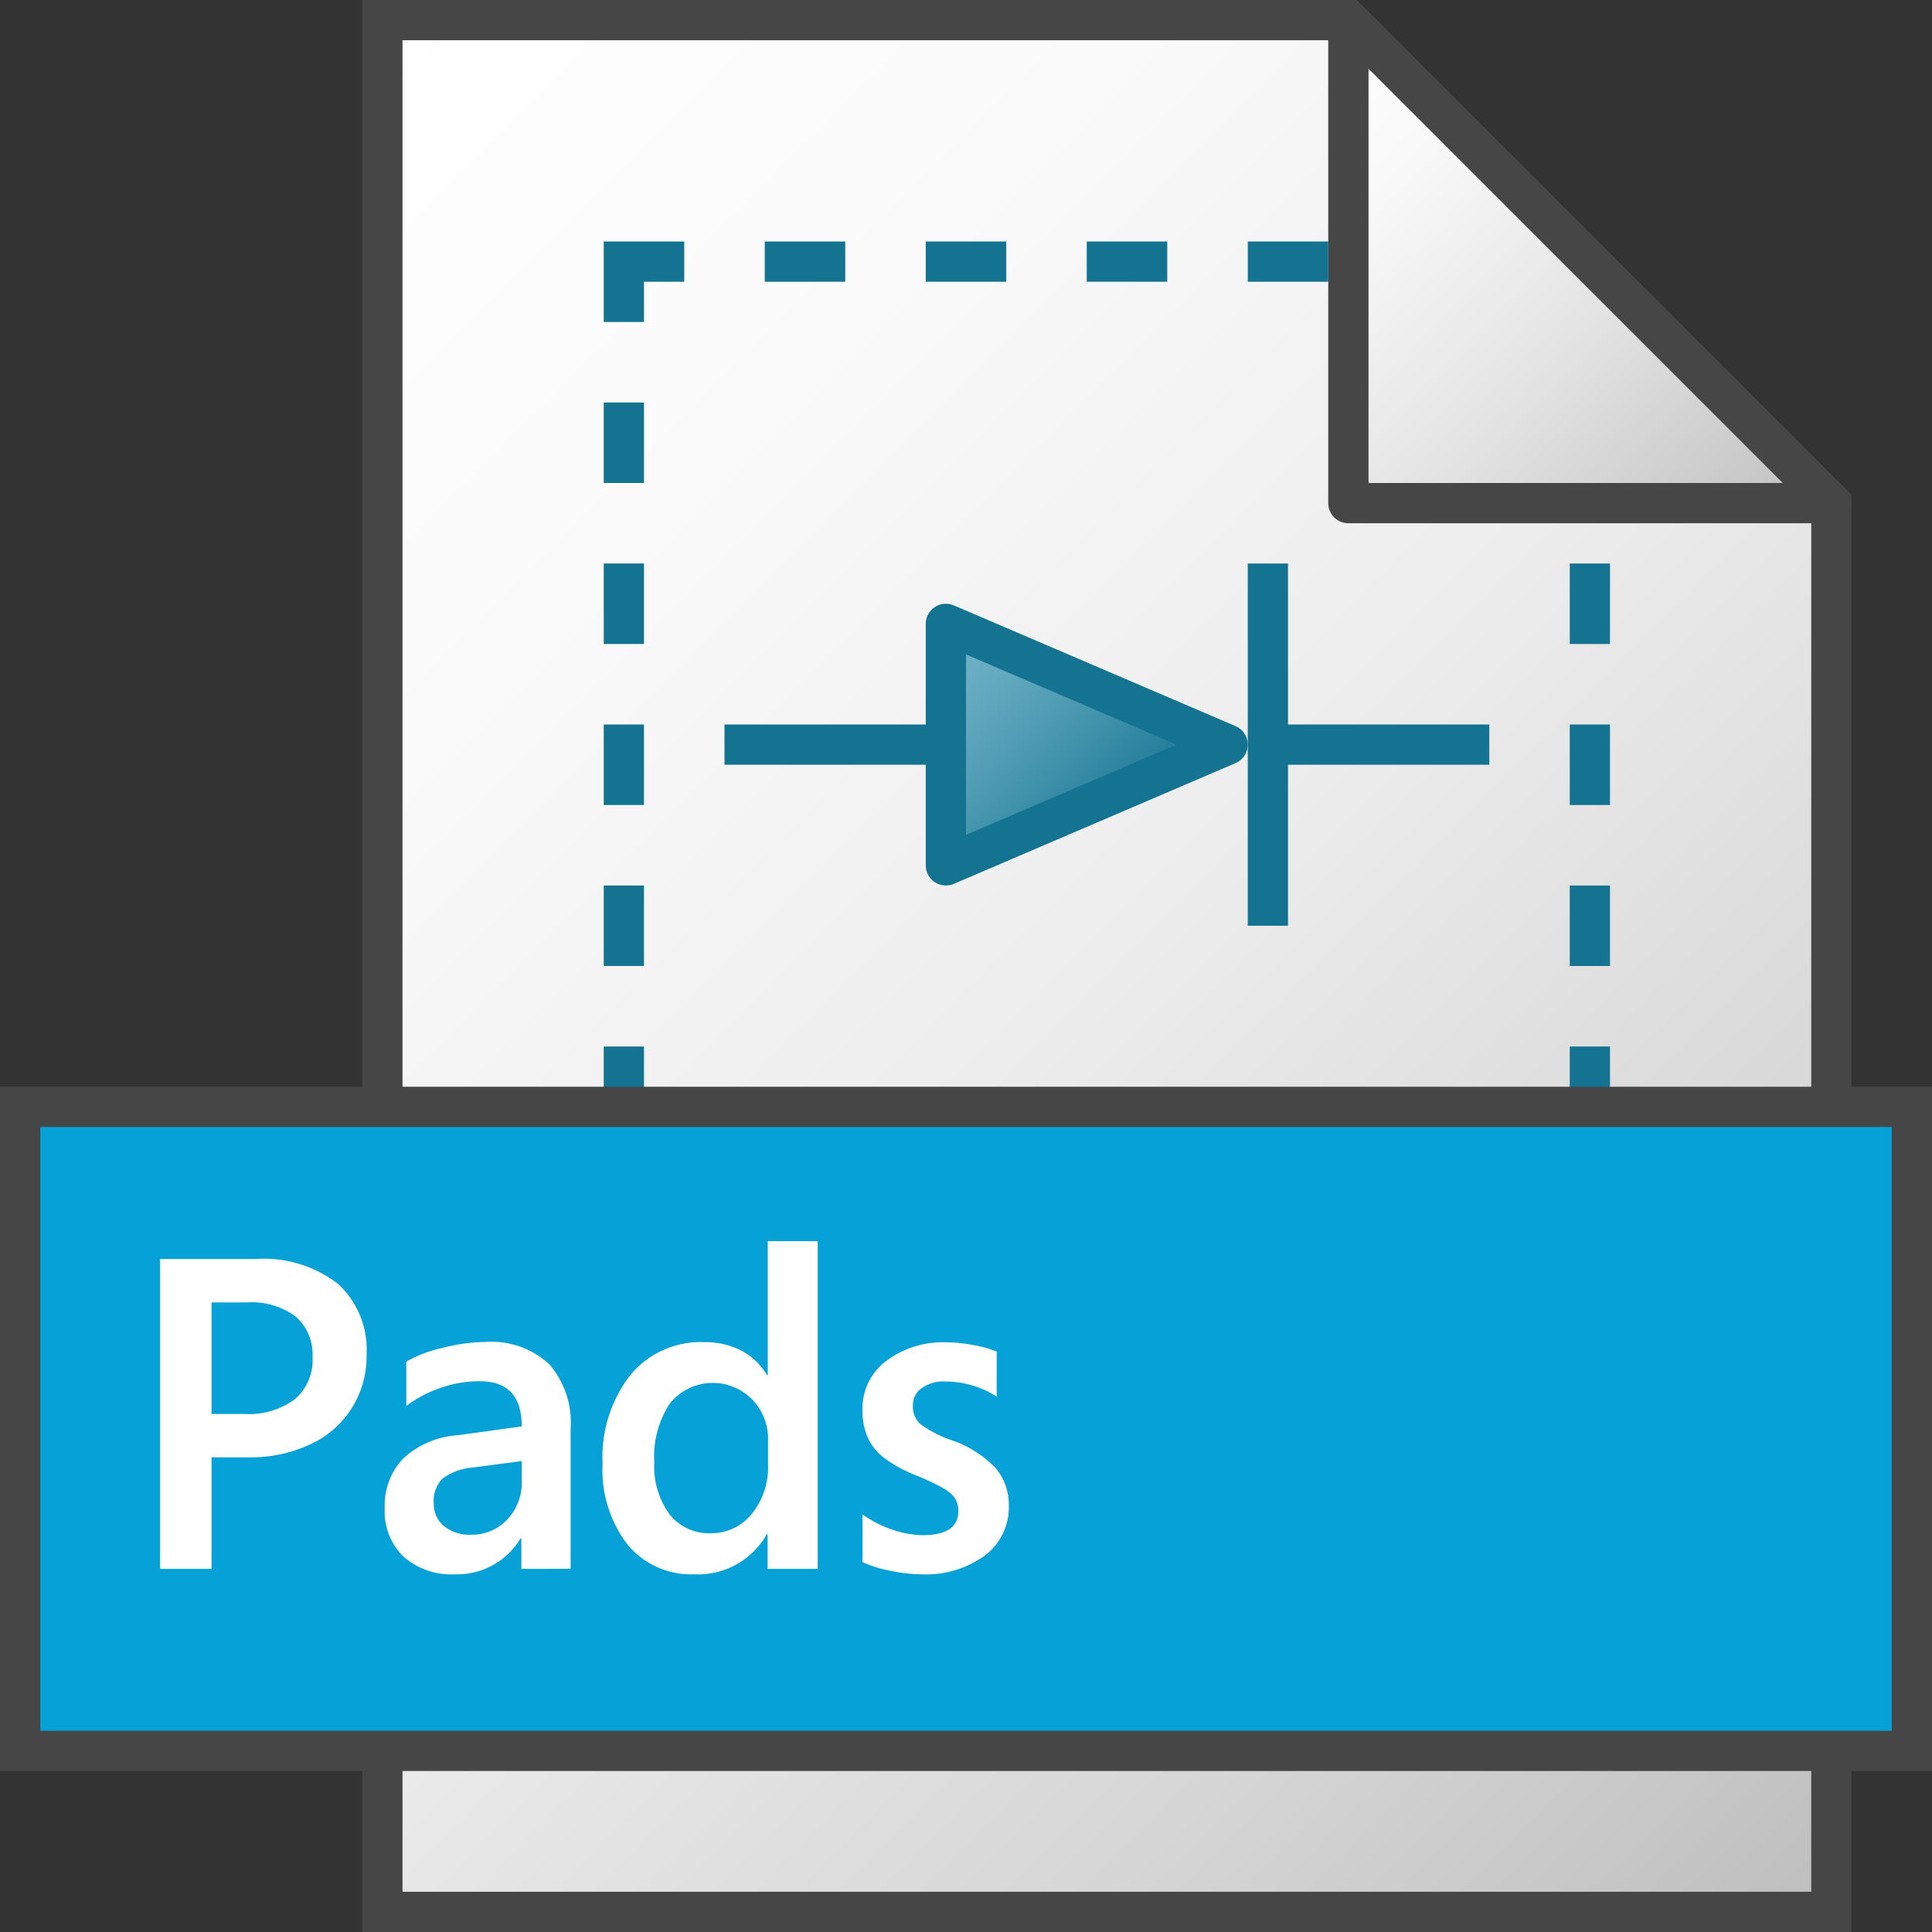 <svg id="Layer_1" data-name="Layer 1" xmlns="http://www.w3.org/2000/svg" xmlns:xlink="http://www.w3.org/1999/xlink" viewBox="0 0 48 48">
    <rect x="0" y="0" width="48" height="48" fill="#333333" stroke="none"/>
    <linearGradient id="linear-gradient" x1="3.75" y1="-548.25" x2="45.25" y2="-589.75" gradientTransform="matrix(1, 0, 0, -1, 0, -542)" gradientUnits="userSpaceOnUse">
      <stop offset="0" stop-color="#fff"/>
      <stop offset="0.232" stop-color="#fafafa"/>
      <stop offset="0.496" stop-color="#ededed"/>
      <stop offset="0.775" stop-color="#d6d6d6"/>
      <stop offset="1" stop-color="#bebebe"/>
    </linearGradient>
    <linearGradient id="paper_gradient" data-name="paper gradient" x1="30.5" y1="-545.5" x2="42.5" y2="-557.5" gradientTransform="matrix(1, 0, 0, -1, 0, -542)" gradientUnits="userSpaceOnUse">
      <stop offset="0" stop-color="#fff"/>
      <stop offset="0.221" stop-color="#f8f8f8"/>
      <stop offset="0.541" stop-color="#e5e5e5"/>
      <stop offset="0.92" stop-color="#c6c6c6"/>
      <stop offset="1" stop-color="#bebebe"/>
    </linearGradient>
    <linearGradient id="Dark_Blue_Grad" data-name="Dark Blue Grad" x1="23" y1="16" x2="28" y2="21" gradientUnits="userSpaceOnUse">
      <stop offset="0" stop-color="#73b4c8"/>
      <stop offset="0.175" stop-color="#6aaec3"/>
      <stop offset="0.457" stop-color="#529eb5"/>
      <stop offset="0.809" stop-color="#2c839f"/>
      <stop offset="1" stop-color="#147391"/>
    </linearGradient>
  <polygon points="33.5 0.5 9.5 0.5 9.5 47.5 45.5 47.5 45.5 12.5 33.5 0.5" stroke="#464646" stroke-miterlimit="10" fill="url(#linear-gradient)"/>
  <polygon points="33.5 0.5 33.5 12.5 45.5 12.5 33.5 0.5" stroke="#464646" stroke-linejoin="round" fill="url(#paper_gradient)"/>
  <line x1="18" y1="18.5" x2="23.5" y2="18.5" fill="none" stroke="#147391" stroke-miterlimit="10"/>
  <line x1="37.001" y1="18.5" x2="31.5" y2="18.5" fill="none" stroke="#147391" stroke-miterlimit="10"/>
  <polygon points="30.5 18.5 23.5 21.5 23.5 15.5 30.5 18.5" stroke="#147391" stroke-linejoin="round" fill="url(#Dark_Blue_Grad)"/>
  <line x1="31.5" y1="14" x2="31.5" y2="23" fill="none" stroke="#147391" stroke-miterlimit="10"/>
  <polyline points="15.5 8 15.5 6.5 17 6.5" fill="none" stroke="#147391" stroke-miterlimit="10"/>
  <line x1="33.001" y1="6.5" x2="31.001" y2="6.5" fill="none" stroke="#147391" stroke-miterlimit="10"/>
  <line x1="29" y1="6.5" x2="27" y2="6.5" fill="none" stroke="#147391" stroke-miterlimit="10"/>
  <line x1="25" y1="6.5" x2="23" y2="6.5" fill="none" stroke="#147391" stroke-miterlimit="10"/>
  <line x1="21" y1="6.5" x2="19" y2="6.5" fill="none" stroke="#147391" stroke-miterlimit="10"/>
  <line x1="15.5" y1="14" x2="15.5" y2="16" fill="none" stroke="#147391" stroke-miterlimit="10"/>
  <line x1="15.5" y1="18" x2="15.5" y2="20" fill="none" stroke="#147391" stroke-miterlimit="10"/>
  <line x1="15.5" y1="22" x2="15.5" y2="24" fill="none" stroke="#147391" stroke-miterlimit="10"/>
  <line x1="15.5" y1="26" x2="15.5" y2="27.5" fill="none" stroke="#147391" stroke-miterlimit="10"/>
  <line x1="39.5" y1="14" x2="39.5" y2="16" fill="none" stroke="#147391" stroke-miterlimit="10"/>
  <line x1="15.5" y1="10" x2="15.5" y2="12" fill="none" stroke="#147391" stroke-miterlimit="10"/>
  <line x1="39.5" y1="18" x2="39.5" y2="20" fill="none" stroke="#147391" stroke-miterlimit="10"/>
  <line x1="39.5" y1="22" x2="39.5" y2="24" fill="none" stroke="#147391" stroke-miterlimit="10"/>
  <line x1="39.5" y1="26" x2="39.5" y2="27.5" fill="none" stroke="#147391" stroke-miterlimit="10"/>
  <rect x="0.5" y="27.5" width="47" height="16" fill="#05a1d7" stroke="#464646" stroke-miterlimit="10"/>
    <path d="M9.107,33.667a2.389,2.389,0,0,1-1.4,2.218,3.5,3.5,0,0,1-1.536.322H5.256v2.772H3.978v-7.7H6.357A3.016,3.016,0,0,1,8.4,31.9,2.217,2.217,0,0,1,9.107,33.667Zm-1.343.043a1.239,1.239,0,0,0-.416-1,1.834,1.834,0,0,0-1.211-.352H5.256v2.772h.822a1.924,1.924,0,0,0,1.24-.36A1.278,1.278,0,0,0,7.764,33.71Z" fill="#fff"/>
    <path d="M12.953,38.979v-.757h-.022a1.831,1.831,0,0,1-1.627.891,1.793,1.793,0,0,1-1.279-.44,1.564,1.564,0,0,1-.467-1.193,1.7,1.7,0,0,1,.457-1.241,2.2,2.2,0,0,1,1.342-.58l1.606-.22q0-1.123-1.042-1.123a2.946,2.946,0,0,0-.98.167,3.112,3.112,0,0,0-.846.446v-1.1a3.16,3.16,0,0,1,.889-.338,4.4,4.4,0,0,1,1.066-.15,2.123,2.123,0,0,1,1.593.55,2.205,2.205,0,0,1,.534,1.6v3.486Zm-2.176-1.627a.7.7,0,0,0,.258.566.993.993,0,0,0,.655.212,1.205,1.205,0,0,0,.914-.379,1.329,1.329,0,0,0,.359-.953V36.3l-1.187.156a1.493,1.493,0,0,0-.781.279A.789.789,0,0,0,10.777,37.352Z" fill="#fff"/>
    <path d="M19.071,38.979v-.86h-.022a1.957,1.957,0,0,1-1.8.994,2.05,2.05,0,0,1-1.66-.741,3.04,3.04,0,0,1-.618-2.009,3.328,3.328,0,0,1,.685-2.194,2.262,2.262,0,0,1,1.834-.824,1.969,1.969,0,0,1,.924.209,1.568,1.568,0,0,1,.639.607h.022V30.836h1.241v8.143Zm.011-3.212a1.4,1.4,0,0,0-.39-.994,1.369,1.369,0,0,0-2.052.1,2.388,2.388,0,0,0-.384,1.45,2.02,2.02,0,0,0,.379,1.3,1.251,1.251,0,0,0,1.029.47,1.279,1.279,0,0,0,1.009-.476,1.831,1.831,0,0,0,.409-1.237Z" fill="#fff"/>
    <path d="M25.064,37.405a1.5,1.5,0,0,1-.59,1.238,2.5,2.5,0,0,1-1.6.47,3.754,3.754,0,0,1-.745-.086,3.22,3.22,0,0,1-.7-.215V37.625a2.763,2.763,0,0,0,.752.382,2.4,2.4,0,0,0,.736.134q.891,0,.891-.591a.576.576,0,0,0-.088-.336.948.948,0,0,0-.307-.252,6.018,6.018,0,0,0-.673-.315,3.393,3.393,0,0,1-.8-.445,1.346,1.346,0,0,1-.387-.5,1.685,1.685,0,0,1-.126-.676,1.473,1.473,0,0,1,.586-1.209,2.349,2.349,0,0,1,1.514-.467,3.645,3.645,0,0,1,.647.066,2.9,2.9,0,0,1,.589.164V34.7a2.194,2.194,0,0,0-.6-.277,2.355,2.355,0,0,0-.682-.1.931.931,0,0,0-.585.167.515.515,0,0,0-.215.424.6.6,0,0,0,.169.454,2.833,2.833,0,0,0,.8.416,2.733,2.733,0,0,1,1.09.694A1.412,1.412,0,0,1,25.064,37.405Z" fill="#fff"/>
</svg>

